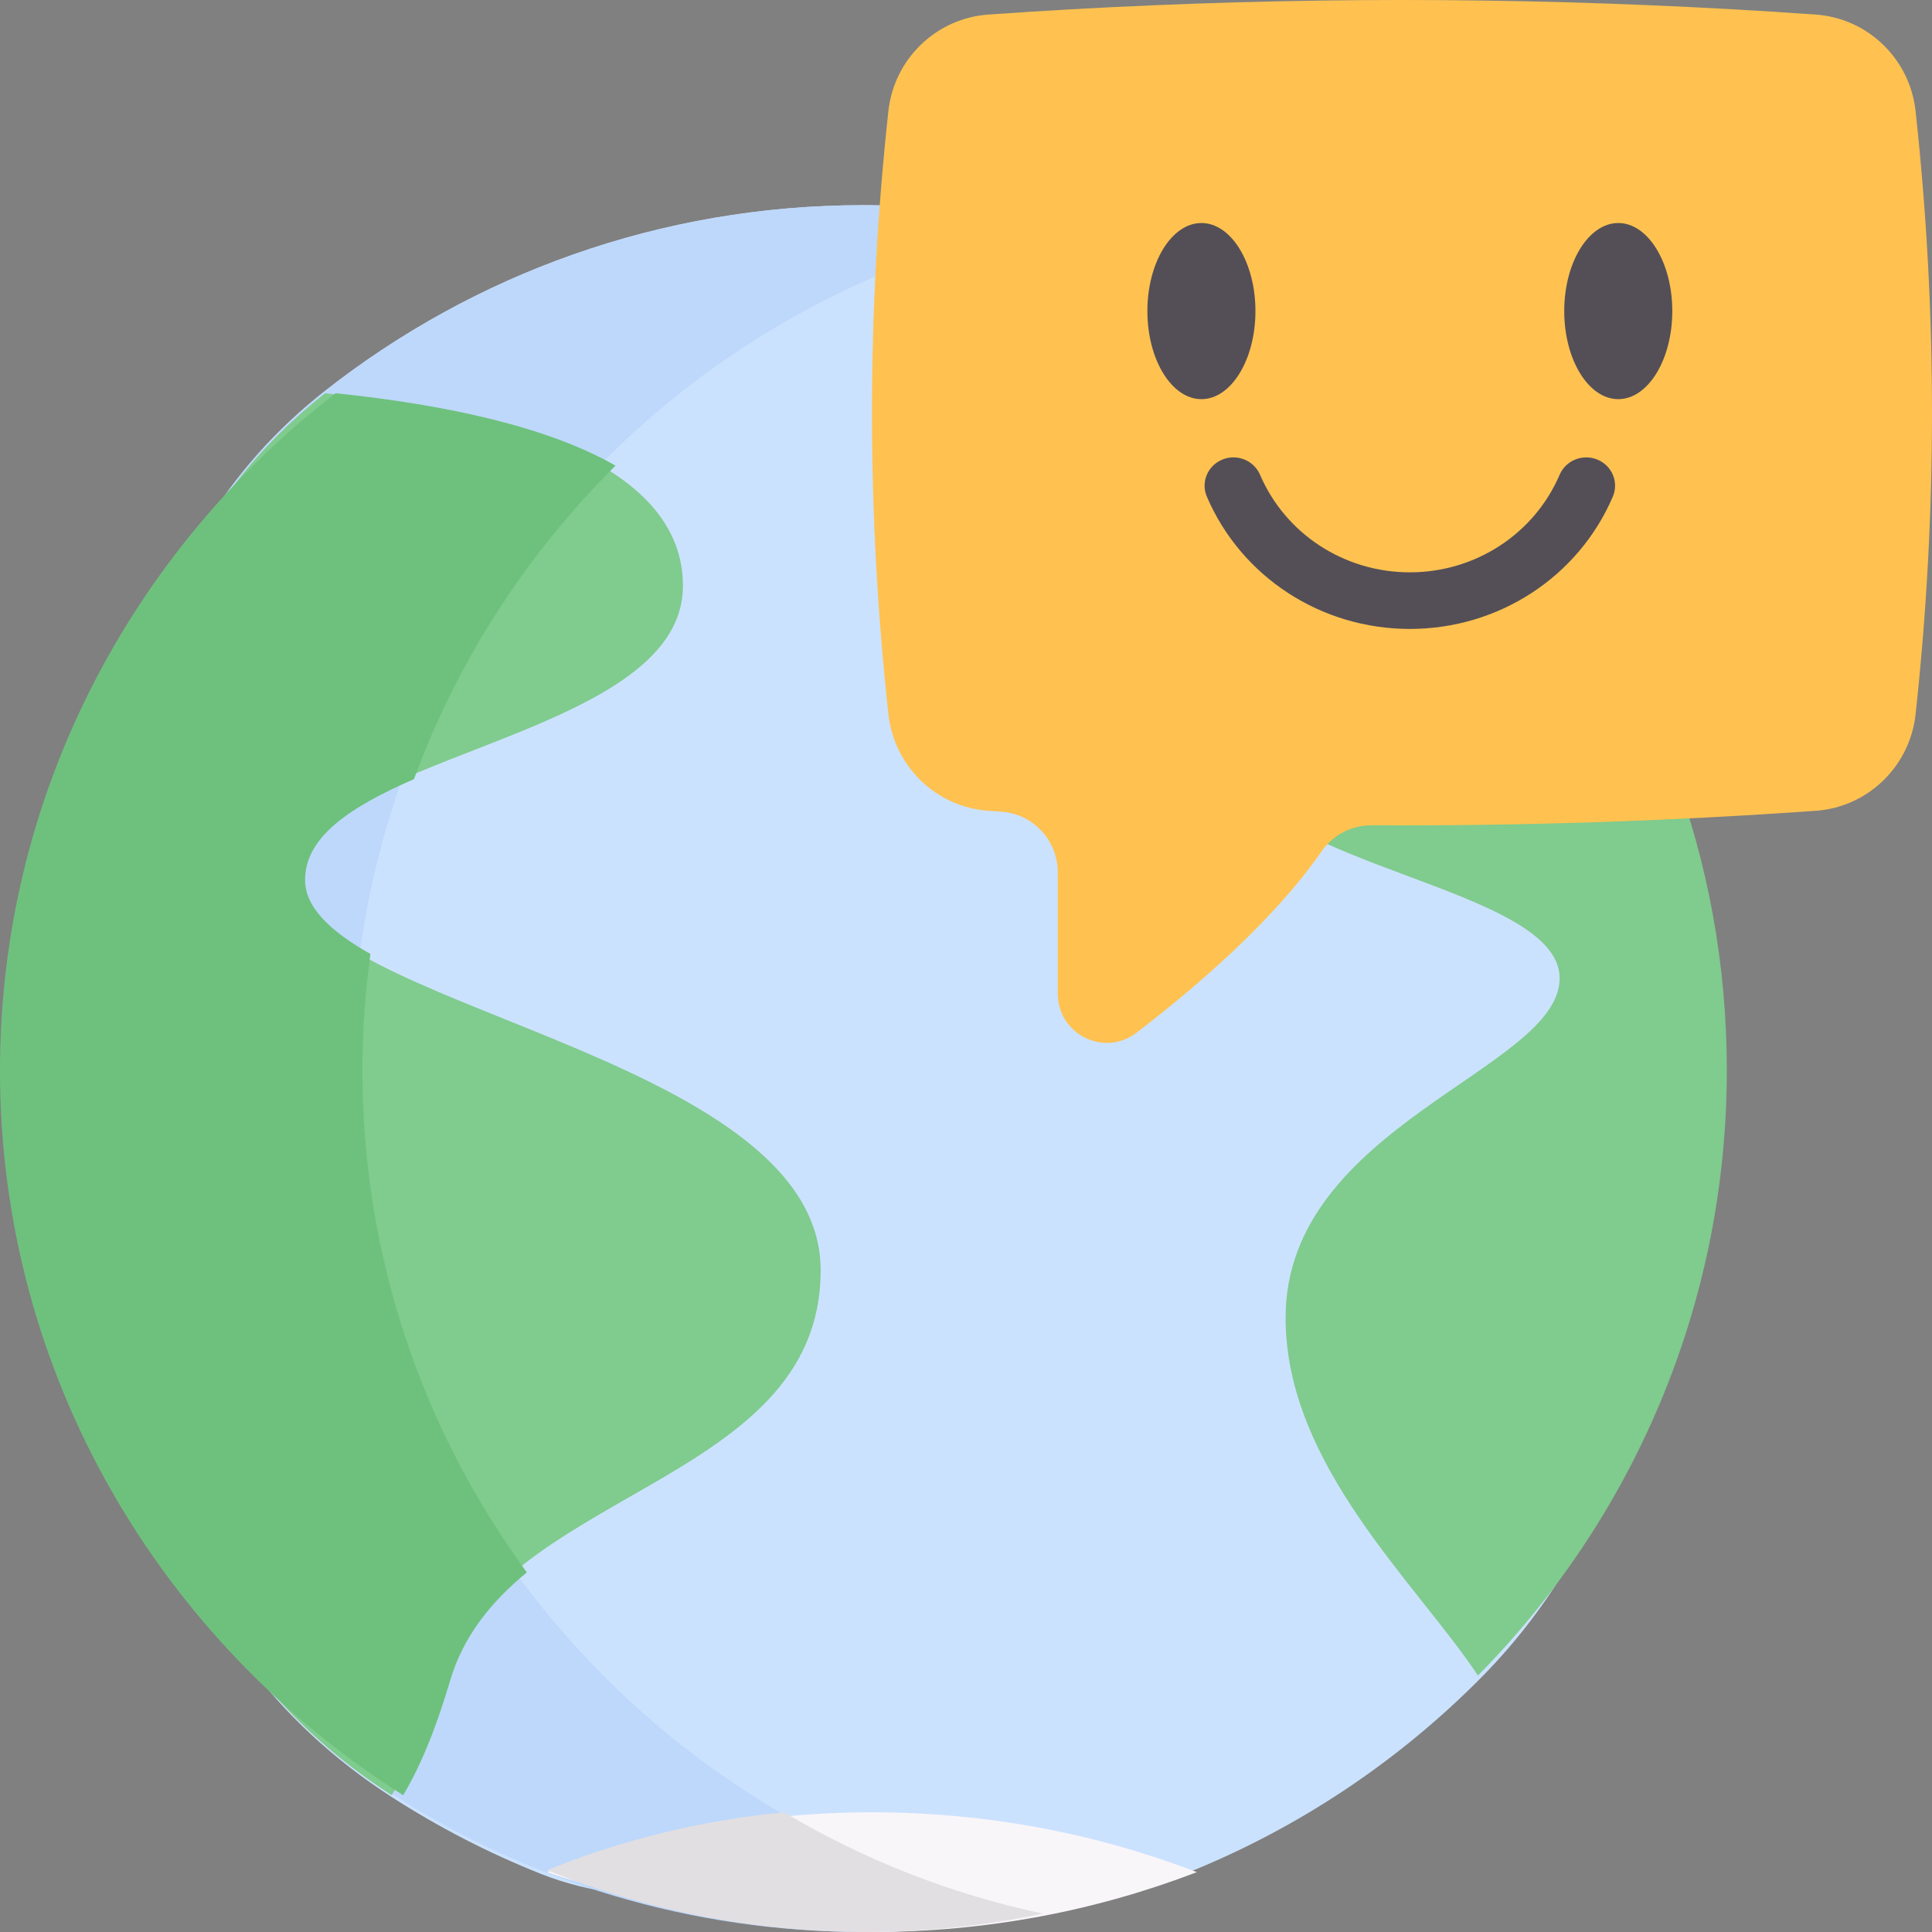<?xml version="1.0" encoding="UTF-8"?>
<svg width="113px" height="113px" viewBox="0 0 113 113" version="1.1" xmlns="http://www.w3.org/2000/svg" xmlns:xlink="http://www.w3.org/1999/xlink">
    <rect x="0" y="0" width="113" height="113" fill="#808080" stroke="none"/>
    <!-- Generator: Sketch 63.1 (92452) - https://sketch.com -->
    <title>chat (1)</title>
    <desc>Created with Sketch.</desc>
    <g id="Youngsters-App" stroke="none" stroke-width="1" fill="none" fill-rule="evenodd">
        <g id="1.-Register-Copy-5" transform="translate(-635, -678)" fill-rule="nonzero">
            <g id="chat-(1)" transform="translate(635, 678)">
                <path d="M98,62.595 C98,76.448 95.665,89.003 86.612,98.14 C81.739,103.056 75.865,106.982 69.319,109.59 C63.489,111.913 57.127,110.665 50.464,110.665 C43.804,110.665 37.442,111.913 31.613,109.591 C28.558,108.374 25.65,106.87 22.921,105.112 C8.932,96.103 6,80.426 6,62.595 C6,46.476 7.239,32.118 19.026,22.854 C27.675,16.056 38.594,12 50.464,12 C66,12 79.906,18.947 89.222,29.893 C96.729,38.714 98,50.127 98,62.595 Z" id="Path" fill="#CBE2FF"></path>
                <path d="M61,111.929 C57.621,112.632 54.12,113 50.532,113 C40.366,113 30.894,110.038 22.947,104.936 C8.936,95.944 6,80.297 6,62.5 C6,46.411 7.241,32.08 19.046,22.833 C27.708,16.049 38.644,12 50.532,12 C54.118,12 57.619,12.368 60.998,13.071 C53.183,14.694 46.027,18.098 39.979,22.833 C28.174,32.08 20.595,46.411 20.595,62.5 C20.595,80.297 29.869,95.944 43.88,104.936 C49.024,108.237 54.804,110.643 61,111.929 Z" id="Path" fill="#BED8FB"></path>
                <path d="M48,74.29 C48,87.041 28.9,87.041 25.618,98.308 C24.783,101.175 23.888,103.35 22.912,105 C8.93,96.019 6,80.391 6,62.617 C6,46.548 7.239,32.235 19.02,23 C30.567,24.21 39.943,27.44 39.943,34.263 C39.943,43.456 17.261,44.049 17.261,51.46 C17.261,58.872 48,61.542 48,74.29 L48,74.29 Z" id="Path" fill="#80CB8E"></path>
                <path d="M101,62.584 C101,76.386 95.441,88.896 86.441,98 C82.855,92.586 75.192,85.699 75.192,77.073 C75.192,65.813 91.221,62.553 91.221,57.217 C91.221,51.883 73.708,50.698 72.224,44.772 C70.74,38.843 76.676,33.213 89.036,30 C96.499,38.789 101,50.161 101,62.584 L101,62.584 Z" id="Path" fill="#80CB8E"></path>
                <path d="M69.999,109.5 L70,109.499 C64.125,107.241 57.714,106 51,106 C44.286,106 37.875,107.241 32,109.499 L32.002,109.501 C37.876,111.758 45.857,109.61 51,113 C57.714,113 64.125,111.758 69.999,109.5 L69.999,109.5 Z" id="Path" fill="#F9F6F9"></path>
                <path d="M21.197,62.617 C21.197,73.566 24.76,83.699 30.814,91.967 C28.744,93.672 27.098,95.685 26.324,98.308 C25.478,101.175 24.569,103.35 23.579,105 C9.391,96.019 0,80.391 0,62.617 C0,46.548 7.674,32.235 19.629,23 C26.215,23.68 32.105,24.999 36,27.235 C30.818,32.387 26.759,38.626 24.214,45.571 C20.606,47.145 17.844,48.893 17.844,51.461 C17.844,53.081 19.335,54.476 21.666,55.796 C21.357,58.027 21.197,60.303 21.197,62.617 Z" id="Path" fill="#6EC17D"></path>
                <path d="M61,111.923 C60.991,111.925 60.98,111.927 60.971,111.93 C60.967,111.932 60.962,111.934 60.958,111.934 C57.632,112.632 54.187,113 50.657,113 C44.066,113 37.771,111.719 32.002,109.387 L32,109.384 C36.354,107.625 41.005,106.462 45.861,106 C50.484,108.752 55.582,110.779 61,111.923 L61,111.923 Z" id="Path" fill="#E2DFE2"></path>
                <path d="M51.96,41.768 C52.293,44.822 54.755,47.209 57.807,47.423 C58.059,47.441 58.31,47.459 58.561,47.475 C60.421,47.602 61.868,49.155 61.868,51.029 L61.868,58.114 C61.868,60.497 64.583,61.85 66.469,60.406 C69.912,57.771 74.493,53.851 77.303,49.787 C77.968,48.825 79.067,48.264 80.233,48.27 C88.886,48.314 97.539,48.035 106.192,47.423 C108.604,47.254 110.652,45.731 111.565,43.588 C111.807,43.026 111.969,42.418 112.039,41.782 C113.32,30.02 113.32,18.257 112.039,6.493 C111.706,3.442 109.242,1.067 106.195,0.852 C93.305,-0.056 80.416,-0.238 67.528,0.306 C64.288,0.441 61.048,0.623 57.809,0.852 C54.76,1.067 52.295,3.442 51.961,6.493 C50.68,18.252 50.68,30.009 51.96,41.768 Z" id="Path" fill="#FFC250"></path>
                <g id="Group" transform="translate(67, 13)" fill="#544F57">
                    <path d="M27.65,0.044 C25.908,0.044 24.49,2.355 24.49,5.195 C24.49,8.035 25.908,10.346 27.65,10.346 C29.393,10.346 30.81,8.035 30.81,5.195 C30.81,2.355 29.393,0.044 27.65,0.044 Z" id="Path"></path>
                    <path d="M6.429,5.195 C6.429,2.355 5.011,0.044 3.269,0.044 C1.526,0.044 0.109,2.355 0.109,5.195 C0.109,8.035 1.526,10.346 3.269,10.346 C5.011,10.346 6.429,8.035 6.429,5.195 Z" id="Path"></path>
                    <path d="M26.432,13.882 C25.573,13.527 24.585,13.922 24.223,14.764 C22.733,18.234 19.293,20.475 15.46,20.475 C11.626,20.475 8.187,18.233 6.696,14.764 C6.334,13.922 5.346,13.527 4.487,13.882 C3.629,14.237 3.226,15.208 3.588,16.051 C5.606,20.75 10.266,23.786 15.46,23.786 C20.653,23.786 25.313,20.75 27.331,16.051 C27.693,15.208 27.291,14.237 26.432,13.882 Z" id="Path"></path>
                </g>
            </g>
        </g>
    </g>
</svg>